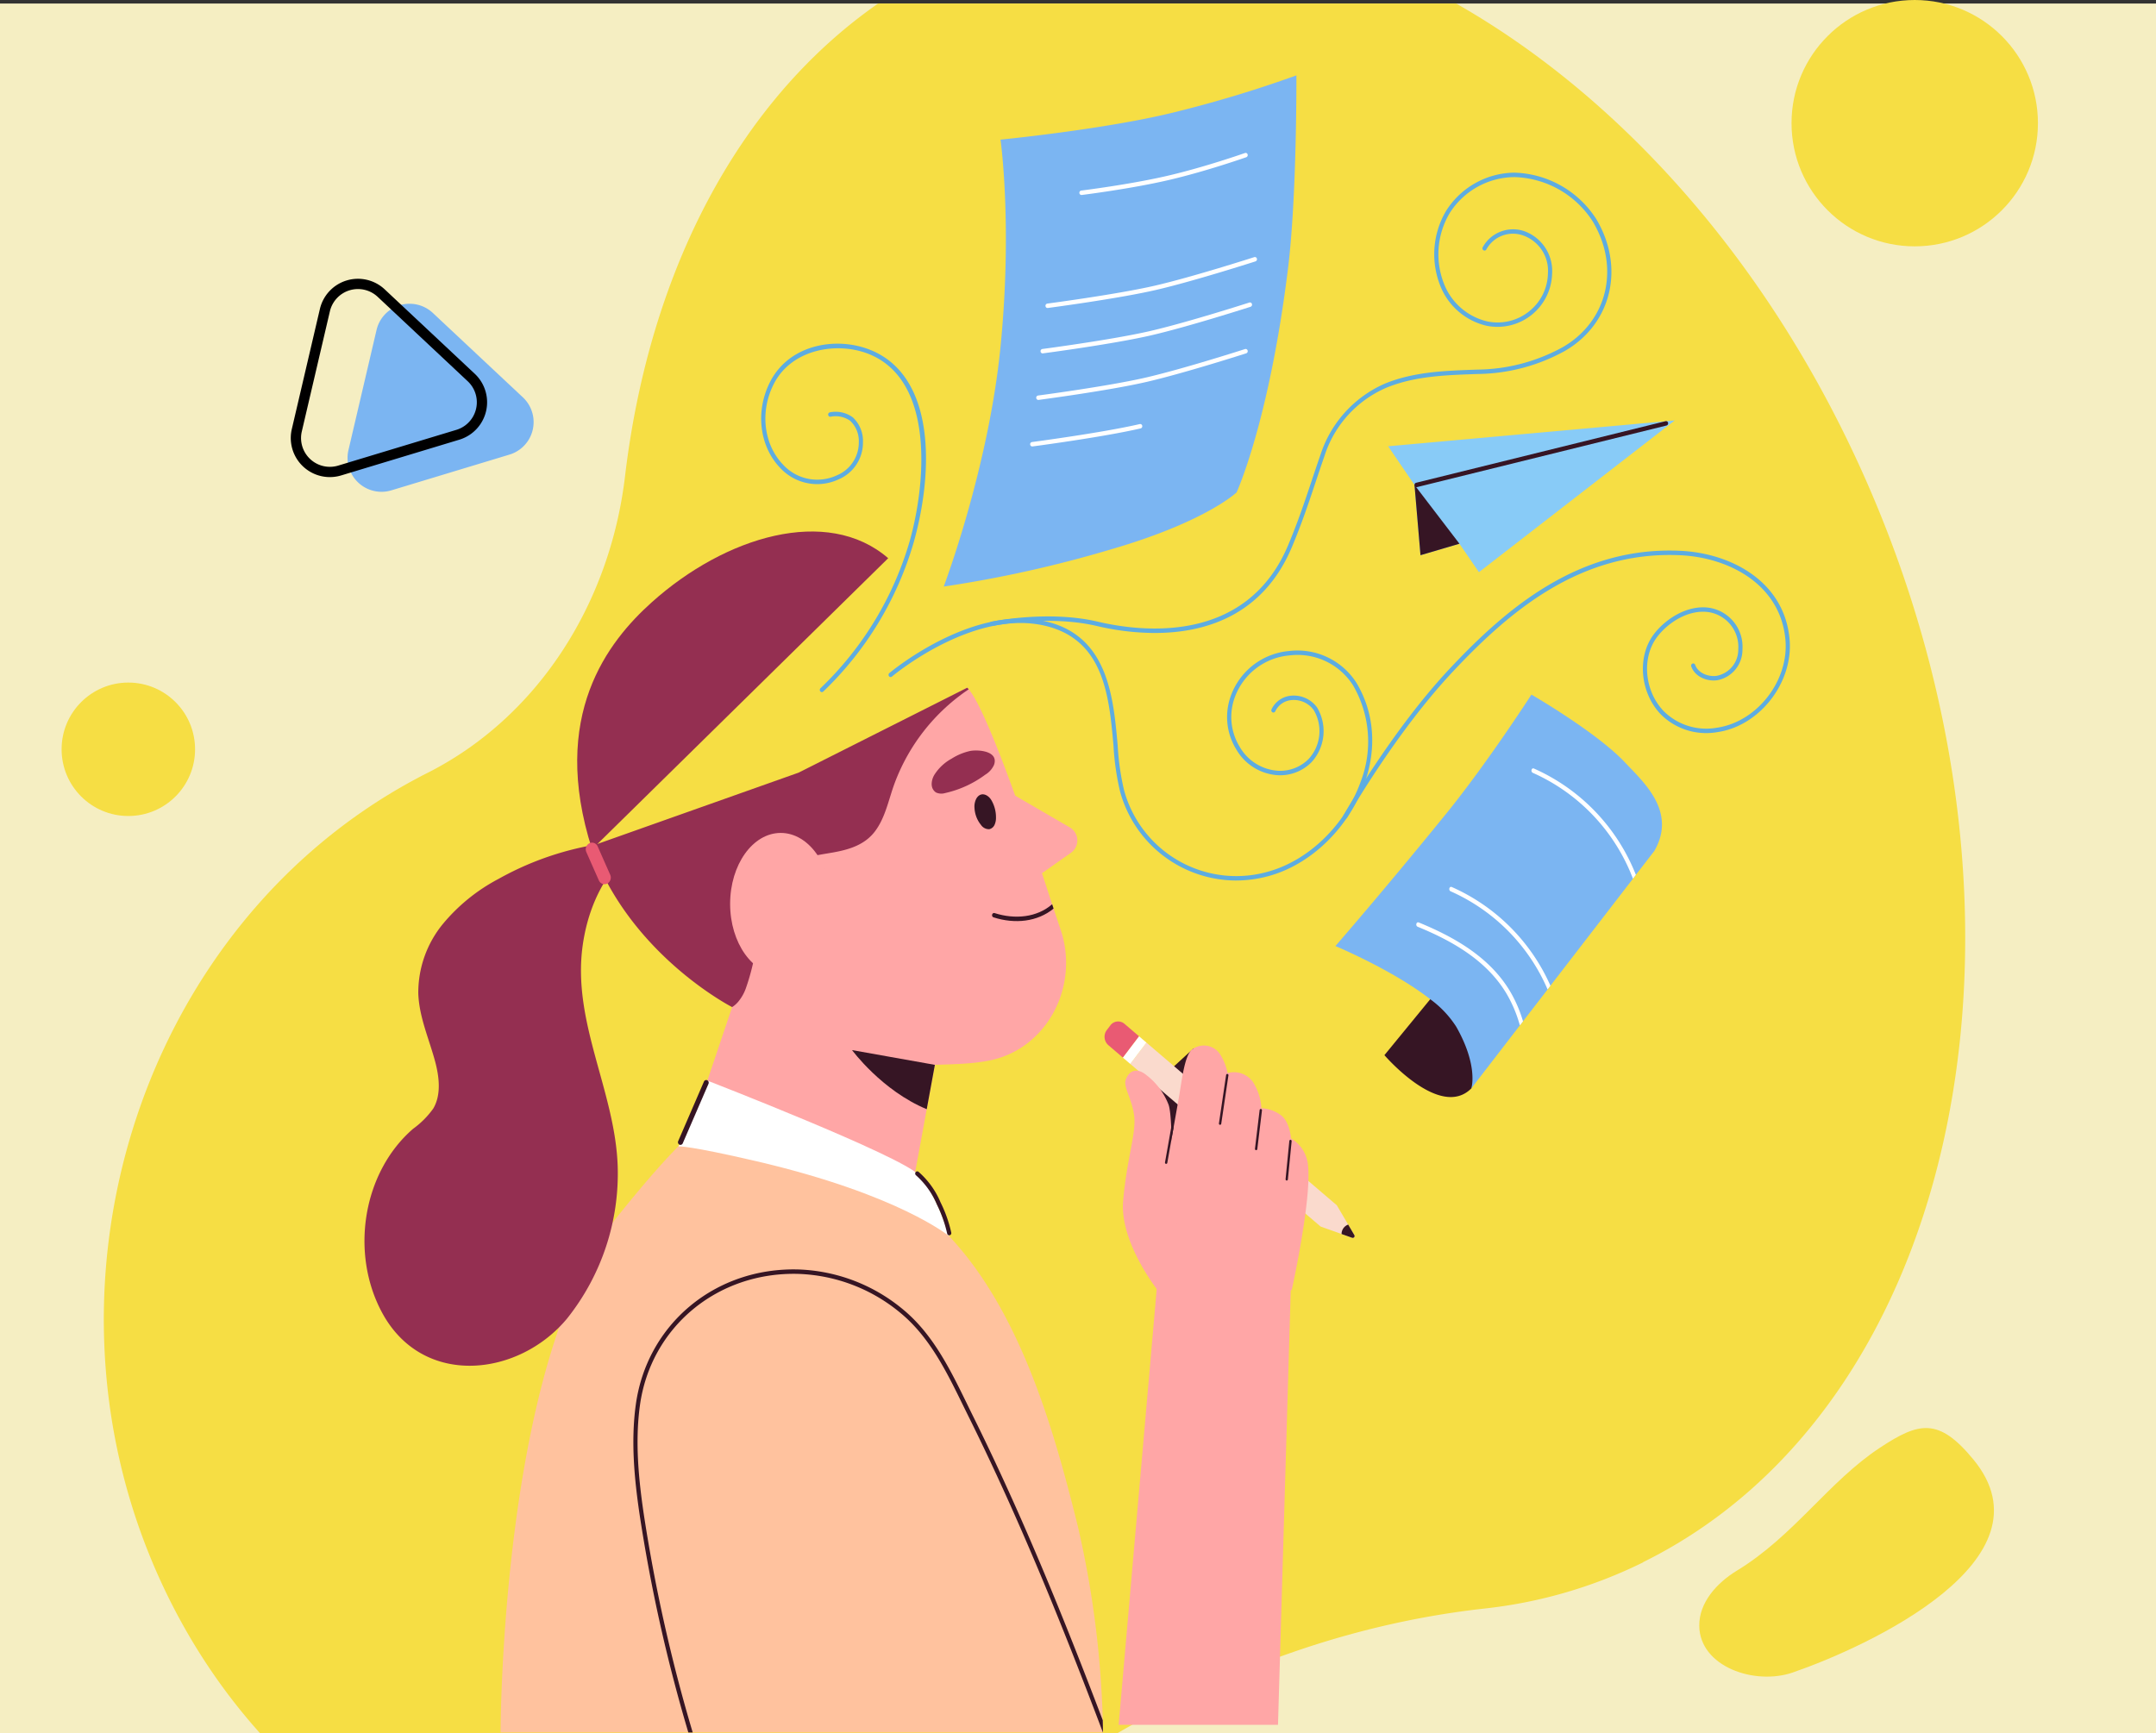 <svg xmlns="http://www.w3.org/2000/svg" xmlns:xlink="http://www.w3.org/1999/xlink" width="420" height="337.714" viewBox="0 0 420 337.714">
  <rect x="0" y="0" width="420" height="337.714" fill="#333333" stroke="none"/>
  <defs>
    <clipPath id="clip-path">
      <rect id="Rectángulo_35205" data-name="Rectángulo 35205" width="420" height="337.026" fill="#f5eec2"/>
    </clipPath>
    <clipPath id="clip-path-2">
      <rect id="Rectángulo_401592" data-name="Rectángulo 401592" width="47.488" height="41.696" fill="none"/>
    </clipPath>
    <clipPath id="clip-path-3">
      <rect id="Rectángulo_403082" data-name="Rectángulo 403082" width="277.677" height="322.89" fill="none"/>
    </clipPath>
  </defs>
  <g id="Grupo_1106350" data-name="Grupo 1106350" transform="translate(0 11)">
    <g id="Grupo_1106349" data-name="Grupo 1106349" transform="translate(0 -11.313)">
      <g id="Grupo_1106181" data-name="Grupo 1106181" transform="translate(0 1)">
        <rect id="Rectángulo_35205-2" data-name="Rectángulo 35205" width="420" height="337.026" fill="#f5eec2"/>
      </g>
      <circle id="Elipse_11641" data-name="Elipse 11641" cx="24" cy="24" r="24" transform="translate(349 0.313)" fill="#f6de44"/>
      <g id="Enmascarar_grupo_1099790" data-name="Enmascarar grupo 1099790" transform="translate(0 1)" clip-path="url(#clip-path)">
        <path id="Trazado_875396" data-name="Trazado 875396" d="M341.234,130.626C339.692,61.724,262.416,4.213,168.641,2.19S.091,54.381,1.634,123.3c.868,38.781,25.718,73.94,64.013,97.646,21.342,13.206,35.351,35.3,36.126,59.268.022.986.078,1.973.135,2.976,3.5,59.467,55.5,108.533,117.2,110.652,65.047,2.241,116.907-47.179,115.508-109.656a110.1,110.1,0,0,0-2.46-20.83c-7.337-33.928-6.669-68.766,4.249-101.019a92.245,92.245,0,0,0,4.863-31.71Z" transform="translate(294.26 -60.764) rotate(65)" fill="#f6de44"/>
      </g>
      <g id="Grupo_1106348" data-name="Grupo 1106348" transform="translate(56.462 54.453)">
        <g id="Grupo_1099721" data-name="Grupo 1099721" transform="translate(0 0)" clip-path="url(#clip-path-2)">
          <path id="Trazado_873643" data-name="Trazado 873643" d="M9.721,32.805,15.193,9.4A6.616,6.616,0,0,1,26.16,6.077L43.7,22.521a6.615,6.615,0,0,1-2.609,11.158L18.08,40.644a6.616,6.616,0,0,1-8.359-7.838" transform="translate(1.697 0.761)" fill="#7bb5f2"/>
          <path id="Trazado_873644" data-name="Trazado 873644" d="M1.18,29.522,6.651,6.114a6.617,6.617,0,0,1,10.968-3.32L35.155,19.238A6.615,6.615,0,0,1,32.546,30.4L9.538,37.361A6.615,6.615,0,0,1,1.18,29.522Z" transform="translate(0.178 0.178)" fill="none" stroke="#000" stroke-miterlimit="10" stroke-width="2"/>
        </g>
      </g>
      <path id="Trazado_875395" data-name="Trazado 875395" d="M47.155,39.678c2.47,7.56-1.452,18.174-9.4,18.114-4.536-.03-8.308-3.578-10.6-7.485C20.538,39,10.1,32.134,3.667,21.984-1.2,14.319-2.066,10.457,6.3,3.825c19.775-15.7,36.032,21.063,40.853,35.868Z" transform="translate(388.15 278.347) rotate(89)" fill="#f6de44"/>
      <g id="Grupo_1106346" data-name="Grupo 1106346" transform="translate(71 15)">
        <g id="Grupo_1106345" data-name="Grupo 1106345" clip-path="url(#clip-path-3)">
          <path id="Trazado_875349" data-name="Trazado 875349" d="M72.8,131.44c-8.5,7.627-19.988,22.087-11.654,48.15l57.693-56.718c-11.888-10.281-31.77-4.228-46.038,8.568" transform="translate(-16.814 -28.791)" fill="#942f51"/>
          <path id="Trazado_875350" data-name="Trazado 875350" d="M141.762,230.548c-3.89.829-8.023.77-12.006.954-4.067.188-7.764.676-11.8.338-1.206-.1-11.72-.188-11.949-.949l-2.957-9.537a36.963,36.963,0,0,1-10.505-2.21c-.252-.087-.5-.181-.748-.276a40.375,40.375,0,0,1-23.434-25.149l68.779-35.743a2.442,2.442,0,0,1,.293.3c4.5,5.146,15.855,40.663,15.855,40.663l.406,1.218.277.846,1.147,3.445.228.647c3.732,11.094-2.692,23.129-13.587,25.451" transform="translate(-19.733 -38.653)" fill="#ffa6a6"/>
          <path id="Trazado_875351" data-name="Trazado 875351" d="M172.919,183.214l14.041,8.157a2.941,2.941,0,0,1,.2,4.872l-8.634,6.084a.969.969,0,0,1-1.485-.538l-5.529-17.317a1.012,1.012,0,0,1,1.412-1.259" transform="translate(-49.488 -44.796)" fill="#ffa6a6"/>
          <path id="Trazado_875352" data-name="Trazado 875352" d="M135.668,239.135l-.634,3.445-.268,1.459-1.317,7.183L128.9,275.975l-46.038-7,12.676-37.651.447-1.329,4.561-13.538,3.618-10.732.765-2.279.748.863Z" transform="translate(-23.916 -49.779)" fill="#ffa6a6"/>
          <path id="Trazado_875353" data-name="Trazado 875353" d="M154.629,389.452H37.275s0-71.942,22.116-99.716c12.326-15.48,16.1-17.7,16.1-17.7s26.019,1.407,43.907,15.816,25.369,41.449,30.3,61.306a190.045,190.045,0,0,1,4.887,37.91c.041,1.528.041,2.383.041,2.383" transform="translate(-10.759 -66.562)" fill="#ffc29e"/>
          <path id="Trazado_875354" data-name="Trazado 875354" d="M165.128,398.258h-.016c-7.716-20.418-16.156-41.371-26.044-61.3l-1.2-2.434c-3.187-6.527-6.488-13.269-12.1-17.932a32.8,32.8,0,0,0-20.059-7.692c-15.742-.388-28.694,10.395-30.792,25.633-.992,7.235-.2,14.616.707,20.885a314.86,314.86,0,0,0,9.578,42.839h-.854a314.18,314.18,0,0,1-9.529-42.71c-.919-6.328-1.716-13.8-.707-21.143,2.154-15.67,15.416-26.772,31.613-26.367a33.6,33.6,0,0,1,20.547,7.874c5.748,4.783,9.09,11.612,12.319,18.217.39.811.788,1.623,1.187,2.426,9.578,19.3,17.783,39.532,25.3,59.32.041,1.528.041,2.383.041,2.383" transform="translate(-21.258 -75.368)" fill="#361524"/>
          <path id="Trazado_875355" data-name="Trazado 875355" d="M91.59,259.3s37.677,14.624,41.2,18.381,5.952,11.96,5.952,11.96S128.992,281.493,101.08,275c-13.151-3.058-15.046-2.863-15.046-2.863Z" transform="translate(-24.833 -63.445)" fill="#fff"/>
          <path id="Trazado_875356" data-name="Trazado 875356" d="M135.316,157.975l-32.847,16.547L62.031,188.859C69.522,209.988,89.523,220.2,89.523,220.2a5.075,5.075,0,0,0,1.2-1.053,8.674,8.674,0,0,0,1.447-2.521,43.585,43.585,0,0,0,2.367-11.291c.016-.13.032-.251.041-.381.373-3.92,1.081-7.545,3.577-10.352a10.132,10.132,0,0,1,1.349-1.3c.057-.042.106-.086.163-.121,2.781-2.175,6.18-2.52,9.5-3.107,3.008-.536,6.074-1.408,8.1-4.006,2.122-2.72,2.74-6.337,3.935-9.539a38.071,38.071,0,0,1,14.416-18.252,2.562,2.562,0,0,0-.293-.3" transform="translate(-17.905 -38.653)" fill="#942f51"/>
          <path id="Trazado_875357" data-name="Trazado 875357" d="M119.853,209.253c0,7.634-4.414,13.823-9.859,13.823s-9.859-6.189-9.859-13.823,4.414-13.823,9.859-13.823,9.859,6.189,9.859,13.823" transform="translate(-28.903 -47.818)" fill="#ffa6a6"/>
          <path id="Trazado_875358" data-name="Trazado 875358" d="M156.173,182.343a2.516,2.516,0,0,0,1.771.114,20.646,20.646,0,0,0,7.83-3.585,4.229,4.229,0,0,0,1.707-1.924c.937-2.722-3.142-2.988-4.662-2.693a11.222,11.222,0,0,0-3.592,1.489,9.173,9.173,0,0,0-3.345,3.11,3.636,3.636,0,0,0-.556,1.844,2.307,2.307,0,0,0,.018.261,1.862,1.862,0,0,0,.827,1.382" transform="translate(-44.834 -42.613)" fill="#942f51"/>
          <path id="Trazado_875359" data-name="Trazado 875359" d="M167.279,189.455a5.731,5.731,0,0,1-.226-1.341,3.313,3.313,0,0,1,.35-1.791c.817-1.434,2.265-.872,2.956.315a6.6,6.6,0,0,1,.88,3.379,3.269,3.269,0,0,1-.278,1.4,1.487,1.487,0,0,1-1.038.851,1.889,1.889,0,0,1-1.619-.856,5.589,5.589,0,0,1-1.025-1.96" transform="translate(-48.217 -45.381)" fill="#361524"/>
          <path id="Trazado_875360" data-name="Trazado 875360" d="M183.848,214.669c-3.13,2.59-7.553,3.048-11.7,1.709-.5-.156-.285-.992.211-.829,3.968,1.269,8.27.855,11.212-1.727Z" transform="translate(-49.606 -52.318)" fill="#361524"/>
          <path id="Trazado_875361" data-name="Trazado 875361" d="M149.659,254.327l-.268,1.459-1.317,7.182c-8.733-3.608-14.547-11.516-14.547-11.516Z" transform="translate(-38.541 -61.525)" fill="#361524"/>
          <path id="Trazado_875362" data-name="Trazado 875362" d="M223.32,250.988l-4.436,4.078-4.8,4.589,3.446,9.744a22.4,22.4,0,0,0,5.564-1.484c1.766-.952,6.142-11.593,5.633-11.916s-5.4-5.011-5.4-5.011" transform="translate(-61.793 -61.411)" fill="#361524"/>
          <path id="Trazado_875397" data-name="Trazado 875397" d="M.584.051,5.793-.1,4.356,48.661l-5.21.152Z" transform="matrix(0.627, -0.779, 0.779, 0.627, 148.777, 193.043)" fill="#fadacd"/>
          <path id="Trazado_875363" data-name="Trazado 875363" d="M268,297.822l-2.074-.737-4.074-1.454.366-3.715,2.78-.44,2.215,3.77,1.192,2.033a.361.361,0,0,1-.4.542" transform="translate(-75.582 -71.318)" fill="#fadacd"/>
          <path id="Trazado_875364" data-name="Trazado 875364" d="M269.655,299.043l-2.074-.737a1.942,1.942,0,0,1,1.287-1.838l1.192,2.033a.361.361,0,0,1-.4.542" transform="translate(-77.235 -72.539)" fill="#361524"/>
          <path id="Trazado_875398" data-name="Trazado 875398" d="M.022.061l5.21-.152L5.176,1.819l-5.21.152Z" transform="matrix(0.627, -0.779, 0.779, 0.627, 147.669, 191.359)" fill="#fff"/>
          <path id="Trazado_875365" data-name="Trazado 875365" d="M203.789,244.848l-.684.9a2.174,2.174,0,0,0,.3,2.933l2.826,2.415,3.148-4.154-2.826-2.415a1.888,1.888,0,0,0-2.763.317" transform="translate(-58.499 -59.719)" fill="#e95a73"/>
          <path id="Trazado_875366" data-name="Trazado 875366" d="M214.7,299.853s-7.674-9.544-6.961-17.724S210.289,269,209.9,265.651s-2.142-5.668-1.667-7.087,1.68-2.462,3.528-1.32a13.34,13.34,0,0,1,4.829,6.139c.839,2.377.557,13.313.557,13.313l11.535,19.959Z" transform="translate(-59.948 -62.823)" fill="#ffa6a6"/>
          <path id="Trazado_875367" data-name="Trazado 875367" d="M219.853,271.836s1.635-9.117,2.122-11.965,1-7.351,2.326-8.7a3.785,3.785,0,0,1,5.621.809,11.079,11.079,0,0,1,1.462,3.652,4.584,4.584,0,0,1,4.891,1.671,10.519,10.519,0,0,1,1.684,5.178,6.942,6.942,0,0,1,3.94,1.462c1.655,1.419,1.822,4.419,1.822,4.419a6.768,6.768,0,0,1,3.286,4.926c.9,6.445-3.133,24.63-3.133,24.63l-15.757,3.073-9.038-21.564Z" transform="translate(-63.236 -61.232)" fill="#ffa6a6"/>
          <path id="Trazado_875368" data-name="Trazado 875368" d="M237.574,395.065l2.754-93.99-24.357,2.713-1.862,4.481-7.578,86.8Z" transform="translate(-59.613 -73.667)" fill="#ffa6a6"/>
          <path id="Trazado_875369" data-name="Trazado 875369" d="M219.451,278.452a.25.25,0,0,1-.041,0,.242.242,0,0,1-.184-.281l1.2-6.77a.23.23,0,0,1,.264-.2.242.242,0,0,1,.184.281l-1.2,6.77a.233.233,0,0,1-.224.2" transform="translate(-63.277 -66.356)" fill="#361524"/>
          <path id="Trazado_875370" data-name="Trazado 875370" d="M234.22,267.511a.2.2,0,0,1-.036,0,.24.24,0,0,1-.189-.276l1.4-9.432a.234.234,0,0,1,.261-.2.241.241,0,0,1,.189.277l-1.4,9.432a.233.233,0,0,1-.225.2" transform="translate(-67.54 -63.028)" fill="#361524"/>
          <path id="Trazado_875371" data-name="Trazado 875371" d="M244.094,274.666l-.029,0a.239.239,0,0,1-.2-.27l.906-7.538a.232.232,0,0,1,.255-.21.24.24,0,0,1,.2.271l-.906,7.538a.232.232,0,0,1-.225.212" transform="translate(-70.39 -65.242)" fill="#361524"/>
          <path id="Trazado_875372" data-name="Trazado 875372" d="M252.469,282.529l-.024,0a.238.238,0,0,1-.2-.265l.73-7.444a.235.235,0,0,1,.25-.216.24.24,0,0,1,.2.266l-.73,7.444a.234.234,0,0,1-.226.217" transform="translate(-72.807 -67.189)" fill="#361524"/>
          <path id="Trazado_875373" data-name="Trazado 875373" d="M336.171,89.012l-38.15,29.569-3.8-5.543-7.587,2.236-1.169-13.69-5.132-7.539Z" transform="translate(-80.916 -21.779)" fill="#88cbf7"/>
          <path id="Trazado_875374" data-name="Trazado 875374" d="M296.306,117.111l-7.587,2.236-1.169-13.69Z" transform="translate(-82.999 -25.852)" fill="#361524"/>
          <path id="Trazado_875375" data-name="Trazado 875375" d="M287.957,102.062a.413.413,0,0,1-.4-.334.434.434,0,0,1,.3-.518l48.6-12a.4.4,0,0,1,.489.323.434.434,0,0,1-.3.518l-48.6,12a.4.4,0,0,1-.092.011" transform="translate(-82.999 -21.826)" fill="#361524"/>
          <path id="Trazado_875376" data-name="Trazado 875376" d="M290.453,233.808l-11.141,13.6s10.835,12.626,16.934,6.475a12.639,12.639,0,0,0,1.214-3.632c.74-6.758-1.823-19.354-1.823-19.354Z" transform="translate(-80.621 -56.495)" fill="#361524"/>
          <path id="Trazado_875377" data-name="Trazado 875377" d="M328.045,190.175l-3.619,4.688-.569.751-16.075,20.85-.553.733-4.79,6.208-.61.794-9.456,12.268a.146.146,0,0,1,.008-.034c.122-.406,1.2-4.688-2.959-11.992a19.9,19.9,0,0,0-5.058-5.344c-7.228-5.655-18.465-10.36-18.465-10.36s9.538-10.956,21.49-25.685c8.123-10,16.693-23.31,16.693-23.31s12.684,7.338,18.172,13.166c3.708,3.937,10.164,9.6,5.79,17.267" transform="translate(-76.75 -39.085)" fill="#7bb5f2"/>
          <path id="Trazado_875378" data-name="Trazado 875378" d="M308.831,237.779l-.61.794a25.911,25.911,0,0,0-2.569-6.129c-3.887-6.57-10.724-10.377-17.335-13.088-.488-.2-.277-1.036.211-.838,6.822,2.8,13.822,6.717,17.823,13.486a25.751,25.751,0,0,1,2.48,5.776" transform="translate(-83.14 -53.459)" fill="#fff"/>
          <path id="Trazado_875379" data-name="Trazado 875379" d="M316.782,228.6l-.553.734a36.808,36.808,0,0,0-18.88-19.123c-.48-.207-.268-1.045.22-.838A37.7,37.7,0,0,1,316.782,228.6" transform="translate(-85.749 -51.221)" fill="#fff"/>
          <path id="Trazado_875380" data-name="Trazado 875380" d="M339.921,199.52l-.569.751a36.956,36.956,0,0,0-19.506-20.625c-.472-.216-.26-1.045.219-.838a37.857,37.857,0,0,1,19.856,20.712" transform="translate(-92.244 -43.743)" fill="#fff"/>
          <path id="Trazado_875381" data-name="Trazado 875381" d="M158.624,99.608s8.717-22.958,11.068-46.729c2.348-23.742,0-40.361,0-40.361s19.829-1.942,33.245-5.18A236.484,236.484,0,0,0,227.331,0s.116,23.4-1.626,37.555c-3.694,30-10.028,43.707-10.028,43.707S209.69,87,191.148,92.377a234.682,234.682,0,0,1-32.524,7.231" transform="translate(-45.785)" fill="#7bb5f2"/>
          <path id="Trazado_875382" data-name="Trazado 875382" d="M196.178,28.2a.417.417,0,0,1-.4-.381.427.427,0,0,1,.357-.479c.094-.011,9.417-1.168,16.765-2.87s15.059-4.422,15.136-4.449a.4.4,0,0,1,.514.273.439.439,0,0,1-.258.546c-.078.027-7.831,2.761-15.22,4.473S196.32,28.19,196.226,28.2a.336.336,0,0,1-.048,0" transform="translate(-56.508 -4.894)" fill="#fff"/>
          <path id="Trazado_875383" data-name="Trazado 875383" d="M186.9,56.792a.416.416,0,0,1-.4-.379.426.426,0,0,1,.354-.48c.136-.018,13.641-1.8,20.991-3.5s19.207-5.512,19.325-5.551a.4.4,0,0,1,.507.288.437.437,0,0,1-.27.539c-.12.039-12,3.857-19.388,5.567s-20.929,3.495-21.065,3.513a.384.384,0,0,1-.051,0" transform="translate(-53.831 -11.466)" fill="#fff"/>
          <path id="Trazado_875384" data-name="Trazado 875384" d="M185.546,68.507a.416.416,0,0,1-.4-.379.426.426,0,0,1,.354-.48c.136-.018,13.642-1.8,20.991-3.5s19.206-5.512,19.325-5.551a.4.4,0,0,1,.507.288.437.437,0,0,1-.27.539c-.12.039-12,3.857-19.388,5.567S185.733,68.485,185.6,68.5a.4.4,0,0,1-.051,0" transform="translate(-53.439 -14.333)" fill="#fff"/>
          <path id="Trazado_875385" data-name="Trazado 875385" d="M184.367,80.509a.416.416,0,0,1-.4-.379.426.426,0,0,1,.354-.48c.136-.018,13.642-1.8,20.99-3.5s19.207-5.512,19.325-5.551a.4.4,0,0,1,.507.288.437.437,0,0,1-.27.539c-.12.039-12.006,3.857-19.389,5.567s-20.928,3.495-21.063,3.513a.4.4,0,0,1-.051,0" transform="translate(-53.099 -17.269)" fill="#fff"/>
          <path id="Trazado_875386" data-name="Trazado 875386" d="M182.7,94.312a.416.416,0,0,1-.4-.379.426.426,0,0,1,.354-.48c.136-.018,13.641-1.8,20.99-3.5a.4.4,0,0,1,.484.33.431.431,0,0,1-.31.513c-7.386,1.712-20.928,3.495-21.064,3.513a.385.385,0,0,1-.051,0" transform="translate(-52.617 -22.007)" fill="#fff"/>
          <path id="Trazado_875387" data-name="Trazado 875387" d="M157.439,295.193a.416.416,0,0,1-.4-.359,25.341,25.341,0,0,0-2.02-5.685,15.763,15.763,0,0,0-4.038-5.639.451.451,0,0,1-.094-.6.392.392,0,0,1,.566-.1,16.264,16.264,0,0,1,4.3,5.963,25.605,25.605,0,0,1,2.091,5.919.43.43,0,0,1-.333.5.356.356,0,0,1-.069.006" transform="translate(-43.53 -69.178)" fill="#361524"/>
          <path id="Trazado_875388" data-name="Trazado 875388" d="M120.464,137.113a.4.4,0,0,1-.3-.143.45.45,0,0,1,.029-.61,64.645,64.645,0,0,0,17.388-28.7c3.108-11.063,4.94-31.178-7.9-36.4-6.119-2.486-14.919-1.059-18.464,5.581-2.865,5.369-2.172,11.924,1.684,15.942a9.042,9.042,0,0,0,10.492,2.082,6.914,6.914,0,0,0,4.265-6.432A5.435,5.435,0,0,0,126,84.259a4.92,4.92,0,0,0-3.816-.817.4.4,0,0,1-.483-.331.433.433,0,0,1,.313-.513,5.646,5.646,0,0,1,4.484.978,6.266,6.266,0,0,1,1.969,4.821,7.761,7.761,0,0,1-4.748,7.258A9.816,9.816,0,0,1,112.327,93.4c-4.119-4.292-4.869-11.275-1.82-16.984,3.807-7.134,12.886-8.634,19.461-5.961,12.528,5.091,12.351,23.356,8.392,37.45A65.524,65.524,0,0,1,120.737,137a.4.4,0,0,1-.272.111" transform="translate(-31.359 -16.936)" fill="#5dace1"/>
          <path id="Trazado_875389" data-name="Trazado 875389" d="M211.2,191.171a23.507,23.507,0,0,1-22.574-17.33,50.059,50.059,0,0,1-1.278-8.883c-.833-9.4-1.776-20.061-12.338-23.16-14.342-4.206-30.665,9.494-30.827,9.633a.39.39,0,0,1-.571-.067.449.449,0,0,1,.063-.607c.166-.141,16.821-14.117,31.552-9.792,11.1,3.258,12.117,14.71,12.931,23.912a49.517,49.517,0,0,0,1.246,8.71,22.649,22.649,0,0,0,28.456,15.74c7.721-2.293,14.625-9.077,17.587-17.282A21.8,21.8,0,0,0,234,153.13a12.816,12.816,0,0,0-12.41-5.816,12.489,12.489,0,0,0-10.652,8.253,11.107,11.107,0,0,0,1,9.569,9.287,9.287,0,0,0,7.478,4.651c.247.011.5.012.747,0a7.771,7.771,0,0,0,5.2-2.305,8.034,8.034,0,0,0,.971-9.538,4.8,4.8,0,0,0-4.239-1.934,3.827,3.827,0,0,0-3.24,2.2.4.4,0,0,1-.548.185.445.445,0,0,1-.174-.582,4.656,4.656,0,0,1,3.9-2.66,5.606,5.606,0,0,1,4.96,2.288,8.979,8.979,0,0,1-1.063,10.663,8.57,8.57,0,0,1-5.737,2.55c-.273.012-.546.012-.817,0a10.08,10.08,0,0,1-8.123-5.043,12.023,12.023,0,0,1-1.076-10.355,13.3,13.3,0,0,1,11.332-8.8,13.627,13.627,0,0,1,13.173,6.213c3.469,5.8,4.009,12.791,1.518,19.688-3.051,8.451-10.167,15.439-18.127,17.8a24.126,24.126,0,0,1-6.879,1.012" transform="translate(-41.427 -34.288)" fill="#5dace1"/>
          <path id="Trazado_875390" data-name="Trazado 875390" d="M268.426,174.824a.393.393,0,0,1-.21-.061.449.449,0,0,1-.139-.593c.093-.164,9.423-16.554,20.664-28.54,11.133-11.87,25.19-23.889,44.912-23,9.929.443,20.375,5.971,21.333,17.324.709,8.412-5.864,16.826-14.066,18.007a12.541,12.541,0,0,1-10.965-3.4c-4.1-4.213-4.742-11.232-1.436-15.646,2.233-2.983,6.614-5.87,10.954-5.161a7.686,7.686,0,0,1,6.326,8.081,6.028,6.028,0,0,1-4.879,6.009c-1.935.3-4.372-.622-5.092-2.687a.439.439,0,0,1,.24-.554.4.4,0,0,1,.522.255c.57,1.633,2.633,2.377,4.213,2.132a5.192,5.192,0,0,0,4.183-5.188,6.844,6.844,0,0,0-5.637-7.2c-4.027-.656-8.1,2.051-10.193,4.845-3.052,4.077-2.44,10.577,1.365,14.489a11.77,11.77,0,0,0,10.29,3.168c7.793-1.122,14.039-9.1,13.366-17.074-.913-10.833-10.983-16.113-20.556-16.539-19.457-.874-33.3,11.016-44.3,22.752-11.169,11.909-20.45,28.212-20.543,28.375a.4.4,0,0,1-.349.209" transform="translate(-77.361 -29.992)" fill="#5dace1"/>
          <path id="Trazado_875391" data-name="Trazado 875391" d="M203.389,114.793a50.1,50.1,0,0,1-11.278-1.357c-9.56-2.252-20.3-.022-20.4,0a.41.41,0,0,1-.478-.338.431.431,0,0,1,.319-.508c.109-.023,11.013-2.289,20.739,0,8.432,1.986,28.924,4.509,37.078-14.931,1.9-4.523,3.175-8.345,4.527-12.391.556-1.663,1.132-3.389,1.781-5.255A22.765,22.765,0,0,1,248.212,66.2c5.575-2.289,11.613-2.5,17.452-2.71l.543-.019a35.13,35.13,0,0,0,16.666-4.384c7.836-4.516,10.742-13.59,7.062-22.065a20.837,20.837,0,0,0-1.247-2.431A18.749,18.749,0,0,0,273.5,25.965a15.057,15.057,0,0,0-12.709,7.077,15.7,15.7,0,0,0-1.1,13.63,11.976,11.976,0,0,0,8.463,7.409,9.78,9.78,0,0,0,8.32-2.1,9.651,9.651,0,0,0,3.491-7.228,7.284,7.284,0,0,0-4.859-7.43,5.9,5.9,0,0,0-7.146,2.759.393.393,0,0,1-.562.128.446.446,0,0,1-.122-.6,6.747,6.747,0,0,1,8.072-3.116,8.228,8.228,0,0,1,5.431,8.282,10.641,10.641,0,0,1-12.792,10.145,12.8,12.8,0,0,1-9.042-7.914A16.613,16.613,0,0,1,260.1,32.593,15.935,15.935,0,0,1,273.243,25.1c.092,0,.183,0,.273,0a19.582,19.582,0,0,1,15.856,9.021,21.747,21.747,0,0,1,1.3,2.533c3.866,8.908.818,18.443-7.413,23.185a35.861,35.861,0,0,1-17.026,4.488l-.543.019c-5.771.205-11.739.417-17.185,2.653a21.636,21.636,0,0,0-12.07,13.314c-.647,1.862-1.223,3.584-1.777,5.244-1.358,4.061-2.64,7.9-4.55,12.454-5.707,13.6-17.22,16.779-26.72,16.779" transform="translate(-49.422 -6.141)" fill="#5dace1"/>
          <path id="Trazado_875392" data-name="Trazado 875392" d="M86.334,271.814a.459.459,0,0,1-.2-.048.531.531,0,0,1-.24-.687l5.017-11.6a.476.476,0,0,1,.646-.255.531.531,0,0,1,.24.687l-5.017,11.6a.486.486,0,0,1-.443.3" transform="translate(-24.779 -63.416)" fill="#361524"/>
          <path id="Trazado_875393" data-name="Trazado 875393" d="M49.216,197.683a58.865,58.865,0,0,0-23.122,7.248,35.6,35.6,0,0,0-10.9,8.868,21.1,21.1,0,0,0-4.708,13.455c.161,4.579,2.1,8.841,3.281,13.249.809,3.03,1.208,6.49-.364,9.161a17.113,17.113,0,0,1-3.929,3.947C-.341,262.1-2.852,277.852,3.463,289.49c7.953,14.655,26.652,12.428,36.037,1.055a45.332,45.332,0,0,0,9.829-29.671c-.507-14.612-8.854-27.96-6.838-42.84.851-6.287,3.321-12.464,7.651-16.847a4.812,4.812,0,0,0,1.225-1.606,1.52,1.52,0,0,0-.474-1.832,1.847,1.847,0,0,0-1.053-.122q-.312.026-.625.056" transform="translate(0 -48.35)" fill="#942f51"/>
          <path id="Trazado_875394" data-name="Trazado 875394" d="M64.258,206.038a1.217,1.217,0,0,1-1.105-.745l-2.436-5.513a1.33,1.33,0,0,1,.586-1.722,1.19,1.19,0,0,1,1.623.622l2.436,5.514a1.331,1.331,0,0,1-.586,1.722,1.153,1.153,0,0,1-.517.122" transform="translate(-17.492 -48.43)" fill="#e95a73"/>
        </g>
      </g>
      <circle id="Elipse_11642" data-name="Elipse 11642" cx="13" cy="13" r="13" transform="translate(12 133.313)" fill="#f6de44"/>
    </g>
  </g>
</svg>
